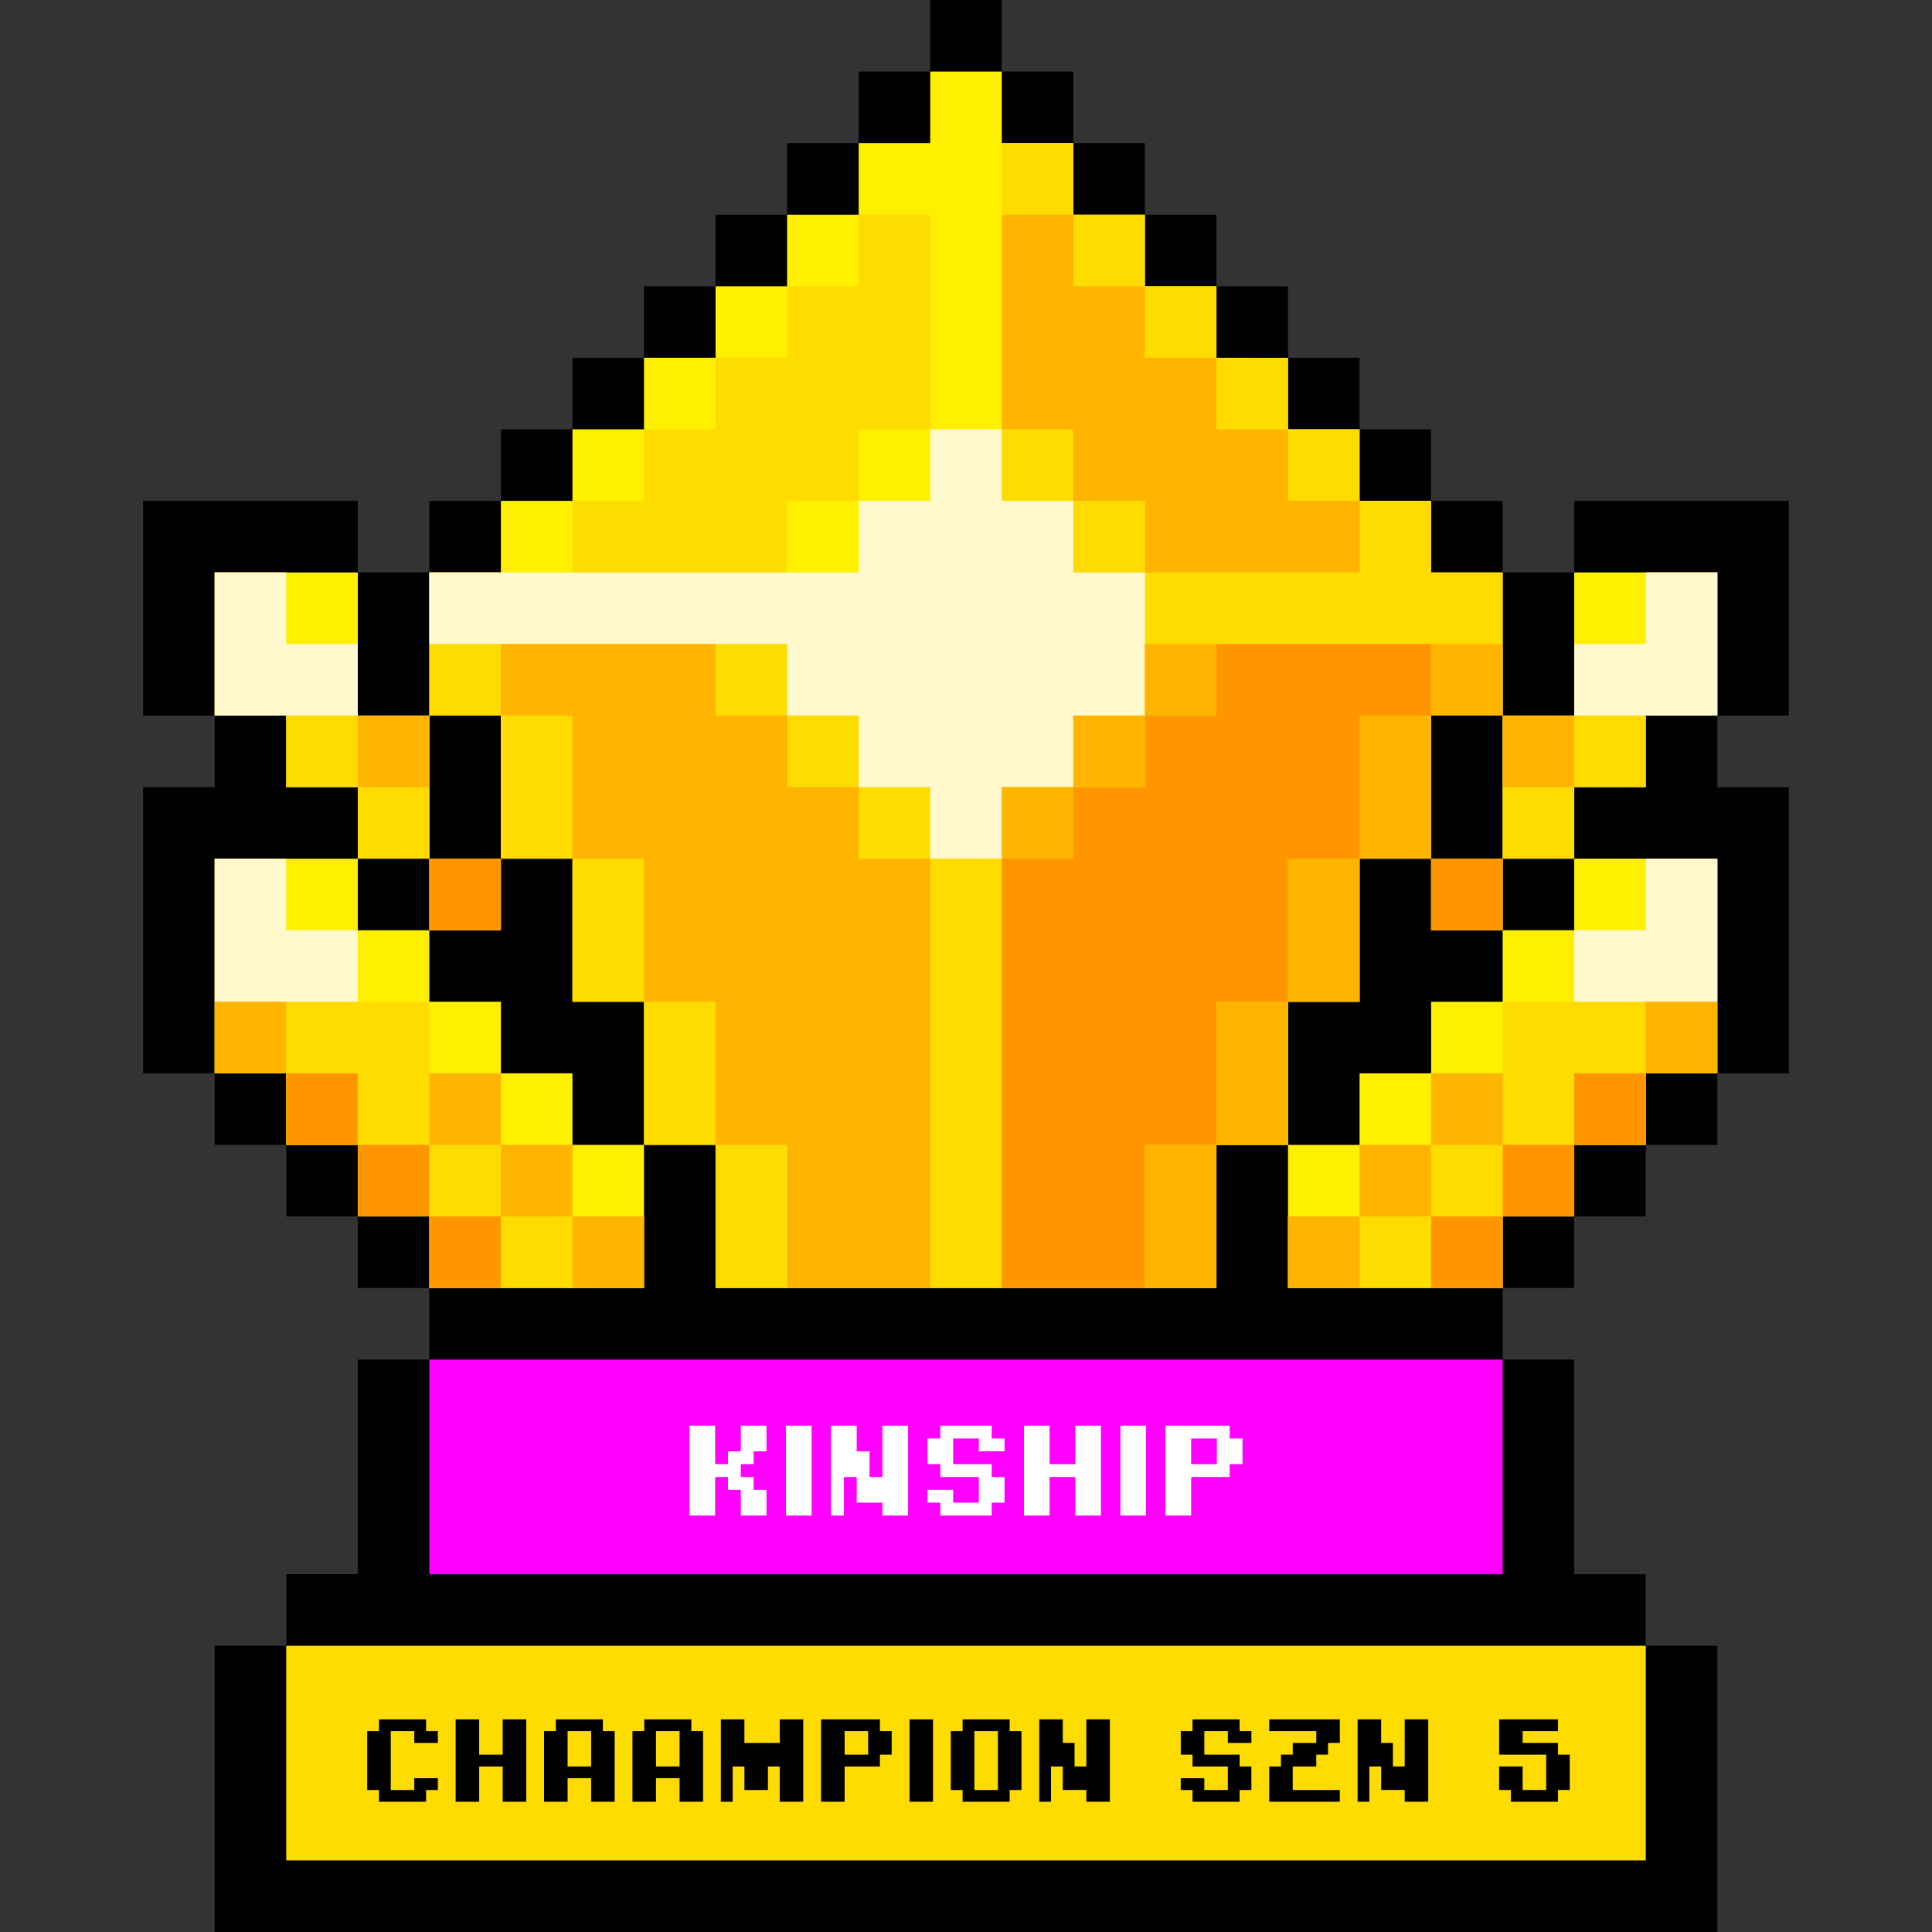 <svg xmlns="http://www.w3.org/2000/svg" xmlns:xlink="http://www.w3.org/1999/xlink" width="1082" height="1082"><rect width="100%" height="100%" fill="#333333" stroke="none"/><path d="M881.63 280.519v40.073h-40.073v-40.073h-40.075v-40.073h-40.073V200.37h-40.073v-40.073h-40.075v-40.075h-40.073V80.148h-40.075V40.075H561.04V0h-40.073v40.075h-40.075v40.073h-40.073v40.073h-40.073v40.075h-40.075v40.073h-40.073v40.075h-40.075v40.073H240.45v40.073h-40.073v-40.073H80.154v120.222h40.075v40.073H80.148v160.297h40.075v40.073h40.073v40.075h40.075v40.073h40.073v40.075h-40.073v120.222h-40.075V921.7h-40.073v160.297h841.555V921.7h-40.073v-40.07H881.63V761.408h-40.073v-40.075h40.073V681.26h40.075v-40.075h40.073v-40.073h40.073V440.815h-40.073v-40.073h40.073V280.52c.001-.001-100.263-.001-120.221-.001z"/><path fill="#f0f" d="M240.445 761.408V881.63h601.111V761.408H240.445z"/><path fill="#ffdc00" d="M160.297 921.704v120.222h761.408V921.704H160.297z"/><path d="M232.026 995.875h13.184v6.592h-6.592v6.592h-26.367v-6.592h-6.592v-32.959h6.592v-6.592h26.367v6.592h6.592v6.592h-13.184v-6.592h-13.184v32.959h13.184v-6.592zm49.522-32.959h13.184v46.142h-13.184v-19.775h-13.184v19.775H255.18v-46.142h13.184v19.775h13.184v-19.775zm36.327 32.959v13.184h-13.184v-39.551h6.592v-6.592h26.367v6.592h6.592v39.551h-13.184v-13.184h-13.183zm13.183-6.592v-19.775h-13.184v19.775h13.184zm36.339 6.592v13.184h-13.184v-39.551h6.592v-6.592h26.367v6.592h6.592v39.551H380.58v-13.184h-13.183zm13.183-6.592v-19.775h-13.184v19.775h13.184zm29.735 0v19.775h-6.592v-46.142h13.184V976.1h19.775v-13.184h13.184v46.142h-13.184v-19.775h-6.592v13.184h-13.184v-13.184h-6.591zm82.481-6.592v6.592h-19.775v19.775h-13.184v-46.142h32.959v6.592h6.592v13.184h-6.592zm-6.591-13.183h-13.184v13.184h13.184v-13.184zm23.155 39.55v-46.142h13.184v46.142H509.36zm29.735-6.592h-6.592v-32.959h6.592v-6.592h26.367v6.592h6.592v32.959h-6.592v6.592h-26.367v-6.592zm19.775-32.958h-13.184v32.959h13.184v-32.959z"/><use xlink:href="#B"/><path d="M687.649 969.508h-13.184v13.184h19.775v6.592h6.592v13.184h-6.592v6.592h-26.367v-6.592h-6.592v-6.592h13.184v6.592h13.184v-13.184h-19.775v-6.592h-6.592v-13.184h6.592v-6.592h26.367v6.592h6.592v6.592h-13.184v-6.592zm49.522 0h-26.367v-6.592h39.551V976.1h-6.592v6.592h-6.592v6.592h-13.184v13.184h26.367v6.592h-39.551v-19.775h6.592v-6.592h6.592v-6.592h13.184v-6.593z"/><use xlink:href="#B" x="178.289"/><path d="M872.53 969.508h-19.775v6.592h19.775v6.592h6.592v19.775h-6.592v6.592h-26.367v-6.592h-6.592v-13.184h13.184v13.184h13.184v-19.775h-26.367v-19.775h32.959v6.591z"/><g fill="#fff000"><path d="M841.556 520.963v40.073h-40.073v40.075h-40.075v40.073h-40.073v80.148h120.222V681.26h40.073v-40.075h40.075v-40.073h40.073V480.89H881.63v40.073h-40.074z"/><path d="M921.705 440.815v-40.073h40.073v-80.148H881.63v80.148h-40.073v80.148h40.073v-40.075h40.075z"/><use xlink:href="#C"/><path d="M240.445 440.815v-40.073h-40.073v-80.148h-80.148v80.148h40.073v40.073h40.075v40.075h40.073v-40.075z"/><use xlink:href="#D"/><path d="M320.594 601.112H280.52v-40.075h-40.075v-40.073h-40.073V480.89h-80.148v120.222h40.073v40.073h40.075v40.075h40.073v40.073h120.222v-80.148h-40.073v-40.073z"/><path d="M761.408 561.037V480.89h40.075v-80.148h40.073v-80.148h-40.073V280.52h-40.075v-40.075h-40.073v-40.073h-40.073v-40.073h-40.075v-40.075h-40.073V80.149h-40.075V40.074h-40.073v40.075h-40.073v40.073h-40.075v40.075h-40.073v40.073H360.67v40.073h-40.073v40.075H280.52v40.073h-40.075v80.148h40.075v80.148h40.073v80.147h40.073v80.148h40.075v80.148H681.26v-80.148h40.073v-80.148h40.075z"/></g><g fill="#ffdc00"><path d="M921.705 520.963H881.63v40.075h-40.073v40.073h-40.075v40.073h-40.073v40.075h-40.073v40.073h120.222V681.26h40.073v-40.075h40.075v-40.073h40.073V480.89h-40.073v40.073zm0-200.37v40.075H881.63v40.073h-40.073v80.148h40.073v-40.075h40.075v-40.073h40.073v-80.148h-40.073z"/><use xlink:href="#D" x="561.036"/><path d="M240.445 400.742h-40.073v-40.073h-40.075v-40.075h-40.073v80.148h40.073v40.073h40.075v40.075h40.073v-80.148z"/><use xlink:href="#C" x="-561.038"/><path d="M320.594 641.185h-40.075v-40.073h-40.073v-40.073h-40.073v-40.075h-40.075V480.89h-40.073v120.222h40.073v40.073h40.075v40.075h40.073v40.073h120.222V681.26h-40.073v-40.075zm480.887-240.443h40.075v-80.148h-40.075V280.52h-40.073v-40.073h-40.073v-40.075H681.26v-40.073h-40.073v-40.075h-40.073V80.149h-40.075v160.297h-40.073v40.073h-40.075v40.073h-40.073V280.52h40.073v-40.073h40.075V120.224h-40.075v40.075h-40.073v40.073h-40.073v40.075H360.67v40.073h-40.073v40.073h-80.148v80.148h40.073v80.148h40.075v80.148h40.073v80.147h40.075v80.148h280.517v-80.148h40.075v-80.147h40.073v-80.148h40.073l-.002-80.147z"/></g><path d="M921.705 520.963H881.63v40.075h80.148V480.89h-40.073v40.073zm0-200.37v40.075H881.63v40.073h80.148v-80.148h-40.073zm-761.408 0h-40.073v80.148h80.148v-40.073h-40.075v-40.075zm0 160.297h-40.073v80.148h80.148v-40.075h-40.075V480.89zm440.816-200.371h-40.075v-40.073h-40.073v40.073h-40.073v40.073H240.447v40.075h200.37v40.073h40.075v40.073h40.073v40.075h40.073v-40.075h40.075V400.74h40.073v-80.148h-40.073v-40.073z" fill="#fff9cd"/><g fill="#ff9600"><path d="M881.63 601.111h40.075v40.073H881.63z"/><use xlink:href="#C"/><use xlink:href="#D"/><path d="M841.556 641.185h40.073v40.075h-40.073z"/><use xlink:href="#C" y="200.37"/><use xlink:href="#D" x="-80.148" y="120.221"/><path d="M200.372 641.185h40.073v40.075h-40.073z"/><use xlink:href="#D" y="200.37"/><path d="M801.483 360.668H681.26v40.073h-40.073v40.073h-40.073v40.075h-40.075v240.444h80.148v-80.148h40.073v-80.147h40.075V480.89h40.073v-80.148h40.075v-40.074z"/></g><g fill="#ffb400"><use xlink:href="#C" x="120.222" y="80.148"/><use xlink:href="#C" y="120.221"/><use xlink:href="#C" x="40.073" y="-80.149"/><use xlink:href="#C" x="-601.111" y="-80.149"/><path d="M761.408 641.185h40.075v40.075h-40.075z"/><use xlink:href="#C" x="-80.149" y="200.37"/><use xlink:href="#C" x="-681.259" y="80.148"/><use xlink:href="#D" y="120.221"/><path d="M280.52 641.185h40.073v40.075H280.52z"/><use xlink:href="#C" x="-480.889" y="200.37"/><path d="M641.186 721.333h40.073v-80.148h-40.073v80.148zm-80.148-280.518h40.075v40.075h-40.075zm-80.147 0h-40.075v-40.073h-40.073v-40.073H280.521v40.073h40.073v80.148h40.073v80.148h40.075v80.147h40.073v80.148h80.148V480.889H480.89v-40.074zm120.222-160.296h40.073v40.073h120.222v-40.073h-40.073v-40.073H681.26v-40.075h-40.073v-40.073h-40.073v-40.075h-40.075v120.223h40.075v40.073z"/><use xlink:href="#C" x="-200.37" y="-80.149"/><use xlink:href="#C" x="-160.297" y="-120.222"/><use xlink:href="#C" y="-120.222"/><path d="M761.408 480.89h40.075v-80.148h-40.075v80.148z"/><path d="M721.334 561.038h40.073V480.89h-40.073v80.148z"/><path d="M681.26 641.185h40.075v-80.147H681.26v80.147z"/></g><path d="M400.517 848.758h-14.382v-50.337h14.382v21.573h7.191v-7.191h7.191v-14.382h14.382v14.382h-7.191v7.191h-7.191v7.191h7.191v7.191h7.191v14.382h-14.382v-14.382h-7.191v-7.191h-7.191v21.573zm39.635 0v-50.337h14.382v50.337h-14.382zm32.443-21.573v21.573h-7.191v-50.337h14.382v14.382h7.191v14.382h7.191v-28.764h14.382v50.337h-14.382v-7.191h-14.382v-14.382h-7.191zm75.602-21.573h-14.382v14.382h21.573v7.191h7.191v14.382h-7.191v7.191h-28.764v-7.191h-7.191v-7.191h14.382v7.191h14.382v-14.382h-21.573v-7.191h-7.191v-14.382h7.191v-7.191h28.764v7.191h7.191v7.191h-14.382v-7.191zm54.017-7.191h14.382v50.337h-14.382v-21.573h-14.382v21.573H573.45v-50.337h14.382v21.573h14.382v-21.573zm25.252 50.337v-50.337h14.382v50.337h-14.382zm61.208-28.764v7.191h-21.573v21.573h-14.382v-50.337h35.955v7.191h7.191v14.382h-7.191zm-7.191-14.382h-14.382v14.382h14.382v-14.382z" fill="#fff"/><defs ><path id="B" d="M588.617 989.283v19.775h-6.592v-46.142h13.184V976.1h6.592v13.184h6.592v-26.367h13.184v46.142h-13.184v-6.592h-13.184v-13.184h-6.592z"/><path id="C" d="M801.483 480.89h40.073v40.073h-40.073z"/><path id="D" d="M240.445 480.89h40.075v40.073h-40.075z"/></defs></svg>